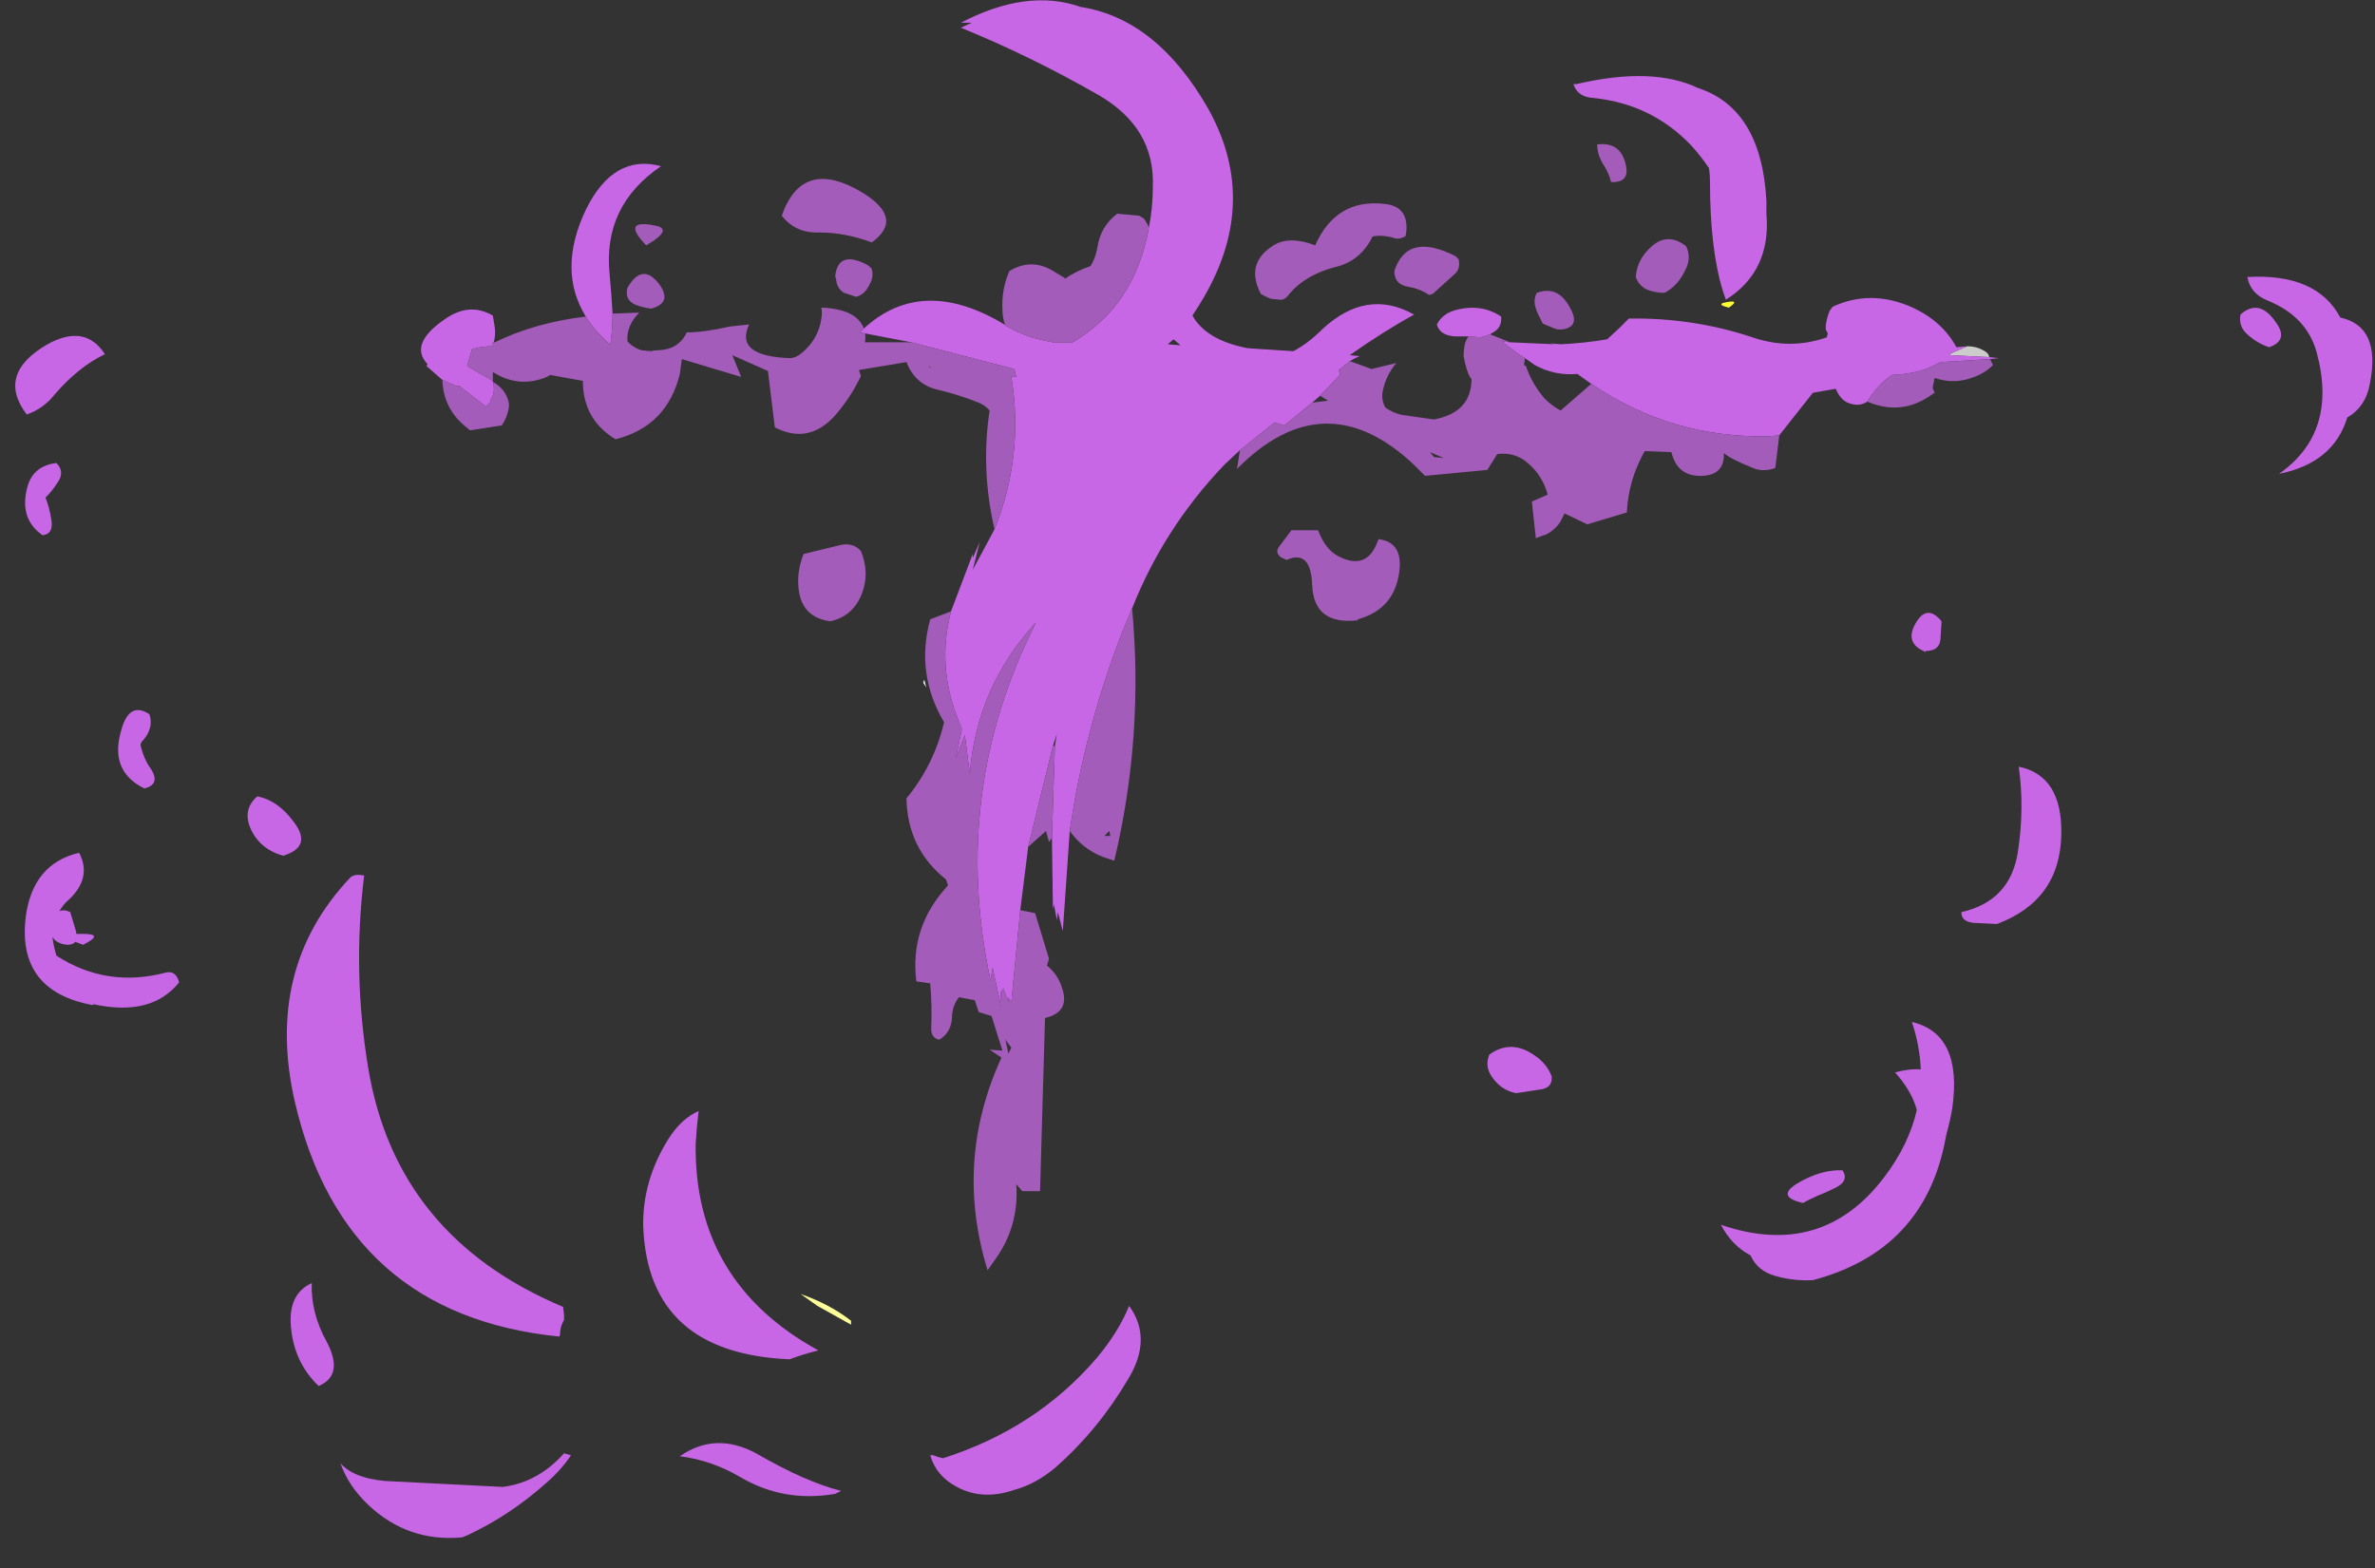 <?xml version="1.0" encoding="UTF-8" standalone="no"?>
<svg xmlns:ffdec="https://www.free-decompiler.com/flash" xmlns:xlink="http://www.w3.org/1999/xlink" ffdec:objectType="frame" height="554.75px" width="840.0px" xmlns="http://www.w3.org/2000/svg">
  <rect width="100%" height="100%" fill="#333333" stroke="none"/>
  <g transform="matrix(1.0, 0.0, 0.0, 1.0, 407.75, 122.5)">
    <use ffdec:characterId="3212" height="77.7" transform="matrix(7.0, 0.0, 0.0, 7.0, -402.15, -122.5)" width="119.1" xlink:href="#shape0"/>
  </g>
  <defs>
    <g id="shape0" transform="matrix(1.0, 0.0, 0.0, 1.0, 57.45, 17.5)">
      <path d="M-11.45 17.25 L-11.6 17.0 -11.55 16.85 -11.45 17.25" fill="#ffffff" fill-rule="evenodd" stroke="none"/>
      <path d="M41.15 0.0 Q41.6 0.0 41.95 0.2 42.25 0.35 42.25 0.55 L40.25 0.45 40.35 0.35 41.15 0.0" fill="#cccccc" fill-rule="evenodd" stroke="none"/>
      <path d="M28.85 -2.2 Q29.75 -2.4 29.1 -1.95 28.5 -2.1 28.85 -2.2" fill="#ffff33" fill-rule="evenodd" stroke="none"/>
      <path d="M-15.25 49.45 L-16.95 48.5 -17.8 47.9 Q-16.35 48.4 -15.25 49.25 L-15.25 49.45" fill="#ffff99" fill-rule="evenodd" stroke="none"/>
      <path d="M1.05 -0.35 L0.75 -0.1 1.4 -0.05 1.05 -0.35 M-0.2 -6.0 Q0.0 -7.0 0.0 -8.1 0.1 -11.05 -2.75 -12.7 -6.15 -14.65 -9.7 -16.1 L-9.15 -16.35 -9.7 -16.35 Q-6.35 -18.1 -3.65 -17.15 0.2 -16.55 2.8 -12.0 5.5 -7.15 2.35 -2.1 L2.0 -1.55 Q2.7 -0.3 4.8 0.1 L7.1 0.25 Q7.85 -0.15 8.55 -0.85 10.8 -2.95 13.2 -1.6 11.65 -0.75 9.95 0.45 L10.45 0.5 Q10.2 0.6 9.95 0.75 L9.4 1.2 9.45 1.45 8.45 2.5 8.05 2.85 6.65 4.0 6.15 3.85 4.4 5.25 3.6 6.0 Q0.55 9.2 -1.05 13.25 L-1.55 14.45 Q-3.45 19.35 -4.2 24.5 L-4.55 29.55 -4.8 28.6 -4.85 29.0 -5.0 28.2 -5.05 28.45 -5.1 24.85 -4.95 20.2 -4.85 19.6 -5.05 20.2 -6.3 25.3 -6.7 28.5 -7.15 33.15 -7.3 32.9 -7.3 33.15 -7.55 32.45 -7.7 32.65 -7.65 33.45 -8.1 31.4 -8.2 32.05 Q-10.25 22.55 -5.9 13.95 -8.9 17.2 -9.25 21.6 L-9.5 19.65 -9.95 20.8 -9.65 19.35 -9.9 18.7 Q-10.9 16.1 -10.2 13.4 L-9.1 10.5 -9.1 10.7 -8.75 9.9 -9.1 11.3 -8.0 9.25 Q-6.5 5.5 -7.15 1.55 L-6.9 1.55 -7.0 1.15 -11.05 0.1 -12.2 -0.2 -14.55 -0.65 -14.8 -0.7 -14.6 -0.9 Q-11.65 -3.6 -7.5 -1.1 L-7.45 -1.05 Q-6.6 -0.55 -5.75 -0.35 L-5.55 -0.3 -5.05 -0.2 -4.05 -0.2 Q-0.9 -2.05 -0.2 -6.0 M15.95 -0.5 L15.25 -0.5 Q14.5 -0.55 14.35 -1.1 14.6 -1.6 15.2 -1.8 16.55 -2.2 17.6 -1.5 L17.6 -1.3 Q17.55 -0.85 17.1 -0.65 L17.05 -0.6 Q16.75 -0.5 16.55 -0.45 L15.95 -0.5 M18.05 -0.2 L20.3 -0.1 20.05 -0.15 20.6 -0.1 Q21.75 -0.15 22.95 -0.35 L23.55 -0.9 24.05 -1.4 Q27.3 -1.45 30.3 -0.45 32.2 0.2 34.05 -0.45 L34.1 -0.65 34.0 -0.85 Q34.0 -0.95 34.0 -1.05 34.05 -1.45 34.2 -1.8 L34.35 -2.0 Q36.3 -2.9 38.4 -1.95 39.9 -1.25 40.6 0.05 L41.15 0.0 40.35 0.35 40.25 0.45 42.25 0.55 42.75 0.6 42.3 0.65 39.8 0.8 39.7 0.85 39.7 0.85 Q38.75 1.4 37.35 1.45 36.6 1.95 36.1 2.8 35.7 3.05 35.25 2.9 34.85 2.8 34.6 2.35 L34.5 2.15 33.35 2.35 31.65 4.5 31.1 4.55 Q26.2 4.65 22.15 1.9 L21.45 1.4 Q20.3 1.5 19.3 0.95 L18.8 0.6 Q18.15 0.2 17.65 -0.25 L18.05 -0.2 M-33.35 1.75 L-33.35 1.8 Q-33.2 2.3 -33.45 2.7 L-33.5 2.85 -33.7 3.05 -35.05 2.0 -35.2 2.0 -35.9 1.7 -36.7 1.0 -36.65 0.9 Q-37.6 -0.1 -35.8 -1.35 -34.55 -2.25 -33.35 -1.55 -33.3 -1.25 -33.25 -0.95 -33.2 -0.6 -33.3 -0.2 L-33.35 -0.2 -33.35 0.0 Q-33.95 0.0 -34.4 0.15 L-34.65 1.0 -33.35 1.75 M-28.65 -1.5 Q-30.1 -3.85 -28.65 -6.9 -27.25 -9.75 -24.85 -9.1 -27.8 -7.1 -27.45 -3.65 -27.35 -2.55 -27.3 -1.65 -27.3 -0.85 -27.4 -0.2 L-27.4 -0.05 -27.55 -0.2 Q-28.25 -0.85 -28.65 -1.5 M21.4 -13.25 Q25.25 -14.15 27.55 -13.05 30.75 -12.0 31.0 -7.35 L31.0 -6.7 Q31.25 -3.8 28.95 -2.35 L28.8 -2.8 Q28.15 -4.9 28.15 -8.3 28.15 -8.65 28.1 -9.0 27.7 -9.6 27.2 -10.15 25.2 -12.25 22.25 -12.55 21.45 -12.6 21.25 -13.25 L21.4 -13.25 M54.95 -1.6 Q55.9 -2.45 56.75 -1.2 57.4 -0.3 56.4 0.05 55.8 -0.15 55.3 -0.6 54.85 -1.0 54.95 -1.6 M55.3 -3.5 Q58.8 -3.7 60.0 -1.45 62.05 -1.0 61.5 1.85 61.3 3.05 60.35 3.6 59.65 5.9 56.9 6.45 59.9 4.35 58.8 0.3 58.3 -1.5 56.35 -2.3 55.45 -2.65 55.3 -3.5 M-45.6 24.35 Q-46.0 23.4 -45.25 22.75 -44.2 22.95 -43.4 24.05 -42.45 25.3 -43.95 25.75 -45.15 25.4 -45.6 24.35 M-39.85 26.75 Q-40.45 31.6 -39.65 36.45 -38.25 45.0 -29.8 48.55 L-29.75 48.95 -29.75 49.15 Q-29.75 49.25 -29.8 49.3 -29.95 49.6 -29.95 49.9 -29.95 50.0 -30.0 50.05 -40.85 48.95 -43.35 38.2 -44.9 31.45 -40.55 26.85 -40.35 26.65 -39.85 26.75 M-43.55 49.55 Q-43.7 47.9 -42.5 47.35 -42.55 48.85 -41.75 50.3 -40.85 52.0 -42.15 52.55 -43.4 51.35 -43.55 49.55 M-29.4 56.05 Q-29.9 56.8 -30.65 57.45 -32.5 59.1 -34.65 60.1 L-34.9 60.2 Q-37.65 60.45 -39.65 58.55 -40.65 57.6 -41.05 56.45 -40.4 57.2 -38.8 57.35 L-32.85 57.65 Q-31.6 57.5 -30.55 56.7 -30.1 56.35 -29.75 55.95 L-29.4 56.05 M-24.5 40.1 Q-23.85 39.05 -22.95 38.65 -23.05 39.45 -23.1 40.3 -23.2 47.3 -16.9 50.75 -17.7 50.95 -18.35 51.2 -25.5 50.9 -25.75 44.5 -25.8 42.2 -24.5 40.1 M-11.2 56.05 L-11.1 56.05 Q-10.85 56.15 -10.6 56.2 -5.9 54.7 -2.85 51.15 -1.75 49.85 -1.2 48.5 0.0 50.15 -1.25 52.2 -2.75 54.75 -4.9 56.65 -5.9 57.5 -7.0 57.8 -8.6 58.35 -9.9 57.65 -10.95 57.1 -11.25 56.05 L-11.2 56.05 M-20.05 55.95 Q-17.55 57.4 -15.75 57.85 L-16.05 58.0 Q-18.65 58.45 -20.85 57.15 -22.3 56.3 -23.9 56.1 -22.1 54.85 -20.05 55.95 M-55.35 6.9 Q-55.6 7.3 -55.95 7.65 -55.75 8.15 -55.65 8.8 -55.55 9.5 -56.1 9.55 -57.25 8.75 -56.9 7.25 -56.65 6.05 -55.4 5.9 -54.95 6.35 -55.35 6.9 M-55.5 2.45 Q-56.05 3.15 -56.9 3.45 -58.45 1.4 -55.85 -0.1 -53.95 -1.15 -52.95 0.4 -54.3 1.05 -55.5 2.45 M-50.65 19.2 Q-50.75 19.65 -51.1 20.0 -51.15 20.1 -51.15 20.15 -51.0 20.85 -50.6 21.4 -50.15 22.15 -50.95 22.35 -52.7 21.5 -52.15 19.5 -51.75 17.9 -50.7 18.6 -50.6 18.9 -50.65 19.2 M-54.75 27.95 Q-55.05 28.2 -55.25 28.55 -55.0 28.45 -54.7 28.6 L-54.4 29.6 -54.4 29.7 -54.05 29.7 Q-52.95 29.7 -54.05 30.25 L-54.45 30.1 Q-54.55 30.25 -54.85 30.25 -55.4 30.2 -55.6 29.85 -55.55 30.3 -55.4 30.8 -52.85 32.45 -49.85 31.65 -49.35 31.55 -49.2 32.15 -50.6 33.9 -53.55 33.25 L-53.55 33.3 Q-57.4 32.6 -56.95 28.85 -56.6 26.15 -54.25 25.6 -53.6 26.85 -54.75 27.95 M39.85 13.9 L39.8 14.7 Q39.8 15.4 39.05 15.4 L39.05 15.45 Q37.9 15.0 38.6 13.9 39.15 13.05 39.85 13.9 M23.15 1.0 L23.15 1.0 M43.75 21.25 Q45.95 21.7 45.9 24.65 45.85 28.0 42.65 29.2 L41.65 29.15 Q40.85 29.15 40.85 28.6 43.3 28.05 43.7 25.6 44.05 23.35 43.75 21.25 M17.0 35.8 Q18.1 35.0 19.3 35.85 19.9 36.25 20.15 36.9 20.2 37.45 19.65 37.55 L18.35 37.75 Q17.6 37.6 17.15 36.95 16.75 36.4 17.0 35.8 M40.05 40.05 Q39.0 45.7 33.35 47.2 32.4 47.25 31.5 47.0 30.55 46.75 30.2 45.95 29.25 45.45 28.7 44.4 33.8 46.15 36.95 42.0 38.2 40.35 38.6 38.6 38.35 37.65 37.5 36.7 38.25 36.5 38.8 36.55 38.75 35.35 38.35 34.15 40.9 34.75 40.4 38.45 40.3 39.1 40.1 39.8 L40.05 40.05 M33.55 42.95 Q33.1 43.15 32.85 43.3 31.3 42.95 32.85 42.15 33.9 41.6 34.85 41.65 35.2 42.2 34.45 42.55 34.05 42.75 33.55 42.95" fill="#c867e6" fill-rule="evenodd" stroke="none"/>
      <path d="M9.95 0.75 L11.05 1.15 12.3 0.85 Q11.75 1.5 11.6 2.35 11.55 2.75 11.75 3.1 12.25 3.45 12.8 3.5 L14.2 3.7 Q16.1 3.35 16.1 1.65 L16.05 1.6 Q15.85 1.3 15.7 0.5 15.7 0.25 15.75 -0.05 15.8 -0.3 15.95 -0.5 L16.55 -0.45 Q16.75 -0.5 17.05 -0.6 L18.05 -0.2 17.65 -0.25 Q18.15 0.2 18.8 0.6 L18.75 0.95 18.85 1.0 Q19.15 1.9 19.8 2.65 20.15 3.0 20.6 3.25 L22.15 1.9 Q26.2 4.65 31.1 4.55 L31.65 4.5 31.45 6.15 Q30.8 6.4 30.2 6.1 29.2 5.7 28.85 5.4 28.9 6.5 27.75 6.55 26.5 6.6 26.2 5.35 L24.85 5.3 Q24.6 5.75 24.4 6.25 24.0 7.3 23.95 8.4 L21.95 9.0 20.8 8.45 20.6 8.85 Q20.35 9.25 19.9 9.5 19.6 9.6 19.35 9.7 L19.15 7.85 19.95 7.5 Q19.65 6.4 18.75 5.75 18.15 5.35 17.4 5.45 L16.9 6.25 13.75 6.55 13.15 5.95 Q8.65 1.75 4.25 6.2 L4.4 5.25 6.15 3.85 6.65 4.0 8.05 2.85 8.85 2.75 8.45 2.5 9.45 1.45 9.4 1.2 9.95 0.75 M42.3 0.65 L42.45 0.95 Q42.05 1.35 41.5 1.55 40.5 1.95 39.5 1.6 L39.4 2.1 39.5 2.35 39.2 2.55 Q37.75 3.5 36.1 2.8 36.6 1.95 37.35 1.45 38.75 1.4 39.7 0.85 L39.7 0.85 39.8 0.8 42.3 0.65 M-1.05 13.25 Q-0.45 19.7 -1.95 26.0 L-2.55 25.8 Q-3.55 25.4 -4.2 24.5 -3.45 19.35 -1.55 14.45 L-1.05 13.25 M-5.1 24.85 L-5.25 25.05 -5.4 24.5 -6.3 25.3 -5.05 20.2 -4.95 20.2 -5.1 24.85 M-6.7 28.5 L-5.95 28.65 -5.25 30.95 -5.35 31.3 Q-4.8 31.75 -4.6 32.4 -4.15 33.65 -5.45 33.95 L-5.7 42.7 -6.6 42.7 -6.9 42.35 Q-6.75 44.5 -8.0 46.2 L-8.35 46.7 Q-10.05 41.2 -7.65 35.95 L-8.25 35.55 -7.6 35.6 -8.15 33.85 -8.8 33.65 -9.0 33.05 -9.8 32.9 Q-10.15 33.35 -10.15 33.95 -10.2 34.7 -10.8 35.05 -11.2 34.95 -11.2 34.5 -11.15 33.35 -11.25 32.2 L-11.95 32.1 Q-12.3 29.35 -10.35 27.25 L-10.45 26.95 Q-12.4 25.4 -12.45 22.85 -11.05 21.15 -10.55 19.0 -12.0 16.55 -11.25 13.8 L-10.2 13.4 Q-10.9 16.1 -9.9 18.7 L-9.65 19.35 -9.95 20.8 -9.5 19.65 -9.25 21.6 Q-8.9 17.2 -5.9 13.95 -10.25 22.55 -8.2 32.05 L-8.1 31.4 -7.65 33.45 -7.7 32.65 -7.55 32.45 -7.3 33.15 -7.3 32.9 -7.15 33.15 -6.7 28.5 M-8.0 9.25 Q-8.7 6.25 -8.25 3.25 -8.45 3.0 -8.8 2.85 -9.8 2.45 -10.85 2.2 -12.0 1.95 -12.45 0.8 L-14.85 1.2 -14.75 1.5 Q-15.2 2.45 -15.85 3.25 -17.25 5.05 -19.1 4.1 L-19.45 1.25 -21.25 0.45 -20.8 1.55 -23.8 0.65 Q-23.85 1.05 -23.9 1.4 -24.55 4.05 -27.15 4.7 -28.8 3.7 -28.8 1.75 L-30.45 1.45 Q-30.6 1.55 -30.75 1.6 -32.1 2.1 -33.35 1.3 L-33.35 1.75 -34.65 1.0 -34.4 0.15 Q-33.95 0.0 -33.35 0.0 L-33.35 -0.2 -33.3 -0.2 -33.25 -0.2 Q-31.2 -1.2 -28.65 -1.5 -28.25 -0.85 -27.55 -0.2 L-27.4 -0.05 -27.4 -0.2 Q-27.3 -0.85 -27.3 -1.65 L-25.95 -1.7 Q-26.6 -1.05 -26.55 -0.25 L-26.4 -0.1 Q-26.15 0.1 -25.85 0.2 L-25.35 0.25 Q-25.2 0.2 -24.95 0.2 -23.95 0.15 -23.55 -0.7 -22.7 -0.7 -21.35 -1.0 L-20.4 -1.1 Q-21.15 0.5 -18.35 0.6 -18.05 0.6 -17.75 0.35 -16.9 -0.35 -16.75 -1.4 -16.7 -1.7 -16.75 -1.95 -16.25 -1.95 -15.7 -1.8 -14.85 -1.55 -14.6 -0.9 L-14.8 -0.7 -14.55 -0.65 Q-14.5 -0.45 -14.55 -0.2 L-12.2 -0.2 -11.05 0.1 -7.0 1.15 -6.9 1.55 -7.15 1.55 Q-6.5 5.5 -8.0 9.25 M-33.35 1.8 Q-32.8 2.1 -32.6 2.65 -32.5 2.9 -32.55 3.15 -32.65 3.65 -32.9 4.0 L-34.5 4.25 -34.8 4.0 Q-35.85 3.1 -35.9 1.7 L-35.2 2.0 -35.05 2.0 -33.7 3.05 -33.5 2.85 -33.45 2.7 Q-33.2 2.3 -33.35 1.8 M-7.45 -1.05 Q-7.6 -1.4 -7.6 -1.85 -7.65 -2.9 -7.25 -3.8 -6.1 -4.5 -4.95 -3.75 L-4.45 -3.45 -4.45 -3.4 Q-3.9 -3.8 -3.15 -4.05 -2.9 -4.45 -2.8 -5.0 -2.65 -6.05 -1.8 -6.7 L-0.7 -6.6 Q-0.6 -6.55 -0.45 -6.45 -0.3 -6.25 -0.2 -6.0 -0.9 -2.05 -4.05 -0.2 L-5.05 -0.2 -5.55 -0.3 -5.75 -0.35 Q-6.6 -0.55 -7.45 -1.05 M5.95 -2.4 Q5.7 -2.5 5.45 -2.65 4.65 -4.2 6.1 -5.1 6.9 -5.6 8.2 -5.1 9.25 -7.45 11.65 -7.2 12.95 -7.1 12.8 -5.75 12.8 -5.65 12.75 -5.55 12.45 -5.4 12.25 -5.45 11.65 -5.65 11.1 -5.55 10.5 -4.3 9.2 -4.0 7.7 -3.6 6.9 -2.65 6.7 -2.35 6.45 -2.35 L5.95 -2.4 M22.45 -10.2 Q23.65 -10.35 23.9 -9.15 24.1 -8.25 23.15 -8.3 23.05 -8.75 22.75 -9.2 22.45 -9.7 22.45 -10.2 M15.25 -3.65 L14.2 -2.7 Q14.1 -2.6 13.95 -2.6 13.5 -2.9 12.95 -3.0 12.2 -3.1 12.2 -3.8 12.85 -5.8 15.3 -4.55 L15.45 -4.4 Q15.55 -3.9 15.25 -3.65 M19.5 -1.55 Q19.35 -1.85 19.3 -2.1 19.25 -2.45 19.4 -2.7 20.5 -3.1 21.1 -1.9 21.6 -1.0 20.7 -0.85 L20.45 -0.85 Q20.25 -0.9 20.05 -1.0 19.9 -1.05 19.7 -1.15 L19.5 -1.55 M26.95 -3.95 Q26.55 -3.05 25.85 -2.7 25.4 -2.7 25.0 -2.85 24.55 -3.05 24.4 -3.5 24.45 -4.35 25.15 -5.0 26.0 -5.8 26.95 -5.05 27.2 -4.5 26.95 -3.95 M-25.6 -5.1 Q-26.9 -6.45 -25.15 -6.1 -24.35 -5.95 -25.2 -5.35 -25.45 -5.2 -25.6 -5.1 M-26.55 -2.95 Q-25.8 -4.25 -24.95 -3.15 -24.25 -2.2 -25.35 -1.9 -25.75 -1.95 -26.15 -2.1 -26.7 -2.35 -26.55 -2.95 M-14.5 -4.15 Q-14.3 -4.05 -14.2 -3.9 -14.1 -3.5 -14.3 -3.15 -14.55 -2.6 -15.0 -2.5 -15.3 -2.6 -15.6 -2.7 -15.95 -2.9 -16.0 -3.35 L-16.05 -3.55 Q-15.9 -4.85 -14.5 -4.15 M-16.85 -5.75 Q-18.05 -5.7 -18.75 -6.6 -17.7 -9.6 -14.65 -7.75 -12.55 -6.45 -14.2 -5.25 -15.55 -5.75 -16.85 -5.75 M-11.3 1.0 L-11.3 1.05 Q-11.15 1.15 -11.3 1.0 M-17.65 10.5 L-15.8 10.05 Q-15.15 9.9 -14.75 10.35 -14.3 11.45 -14.7 12.5 -15.15 13.65 -16.3 13.9 -17.75 13.7 -17.9 12.25 -18.0 11.4 -17.65 10.5 M-2.15 24.75 L-2.2 24.5 -2.45 24.75 -2.15 24.75 M-7.3 35.75 L-7.15 35.45 -7.45 35.05 -7.3 35.75 M14.0 5.35 L14.2 5.6 14.7 5.65 14.0 5.35 M7.0 9.3 L8.35 9.3 Q8.7 10.25 9.35 10.6 10.85 11.4 11.4 9.75 12.65 9.9 12.45 11.4 12.2 13.3 10.35 13.8 L10.35 13.85 Q8.15 14.1 8.05 12.1 8.0 10.25 6.75 10.8 L6.45 10.65 Q6.15 10.4 6.4 10.1 L7.0 9.3" fill="#a45cba" fill-rule="evenodd" stroke="none"/>
    </g>
  </defs>
</svg>
